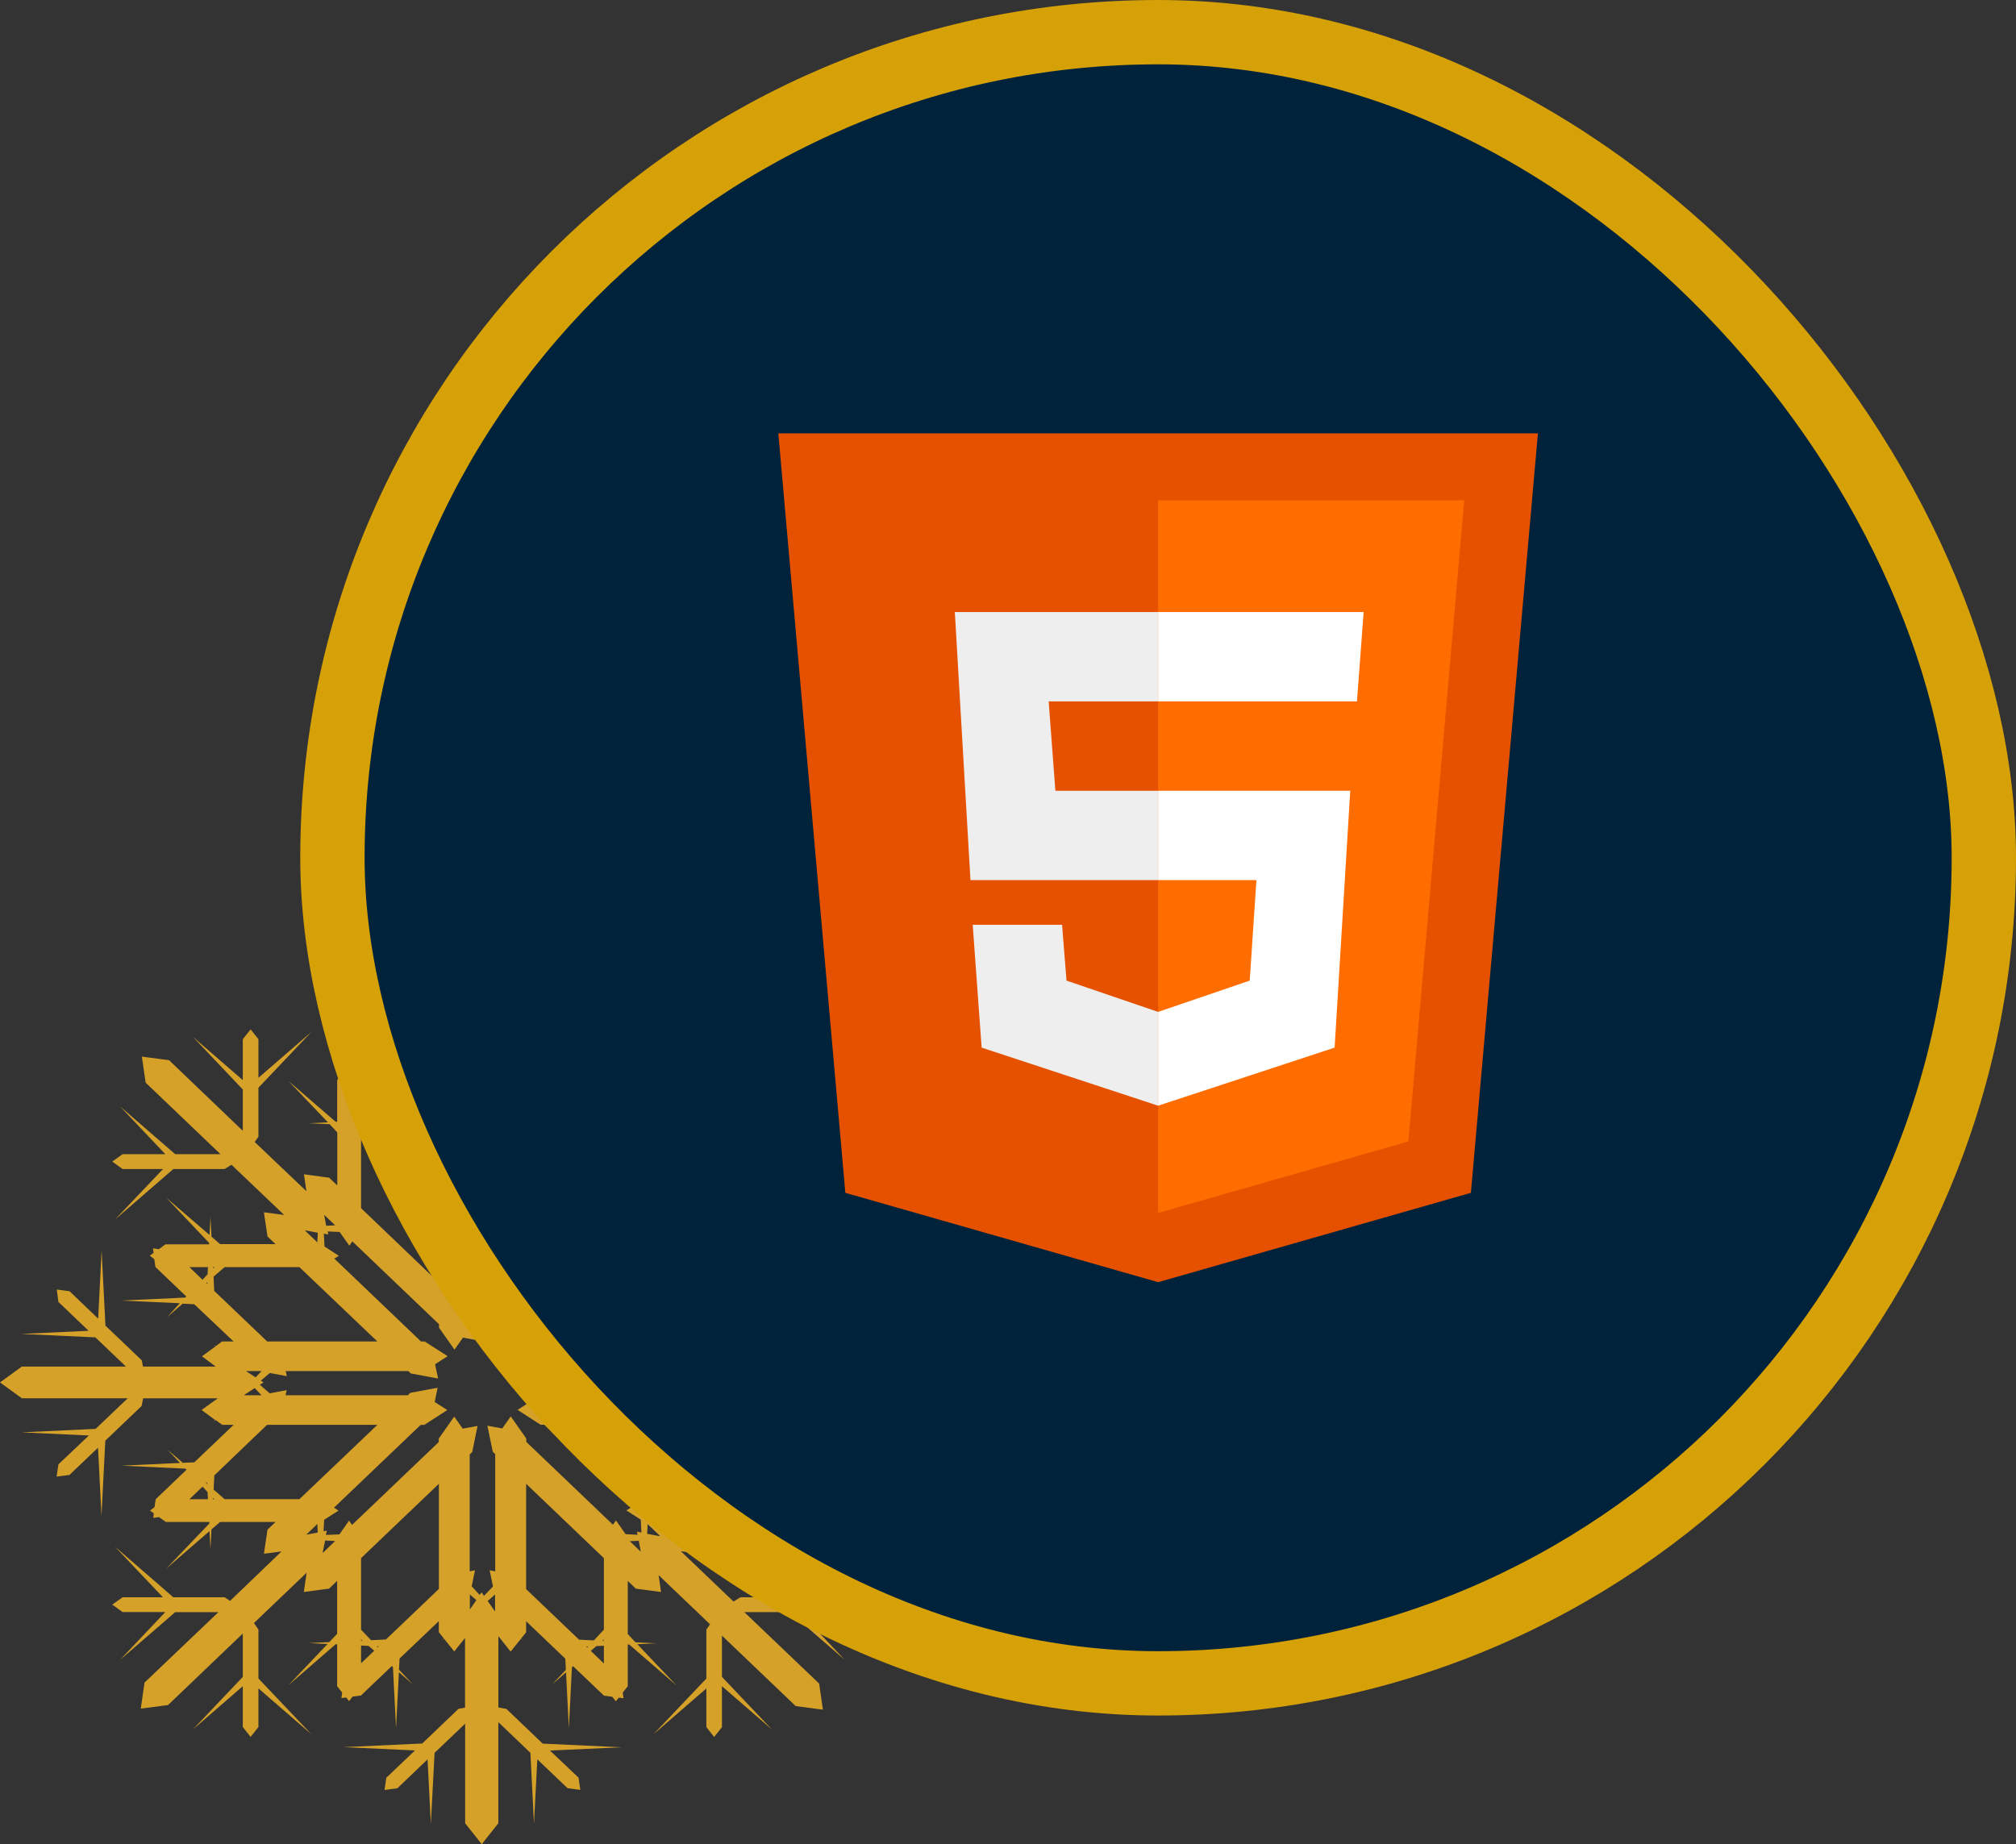 <svg width="94" height="86" viewBox="0 0 94 86" fill="none" xmlns="http://www.w3.org/2000/svg">
<rect x="0" y="0" width="94" height="86" fill="#333333" stroke="none"/>
<path d="M20.263 81.74L21.689 80.379V85.025L22.462 86L23.235 85.025V80.307L24.731 81.74L24.898 85.045L25.053 82.043L26.463 83.388L27.058 83.468L26.976 82.897L25.644 81.634L28.976 81.48L25.305 81.31L23.612 79.692L23.237 79.622V76.297L23.809 77.02L24.291 76.419L24.379 76.498L24.297 76.412L24.532 76.117V75.603L26.36 77.35L26.385 77.871L25.736 78.555L26.392 77.987L26.524 80.589L26.668 77.747L26.723 77.701L28.162 79.074L28.547 79.124L28.715 79.336L28.851 79.166L29.073 79.194L29.035 78.932L29.27 78.633V76.69H29.341L31.549 78.603L29.716 76.674L30.6 76.632L29.634 76.586L29.27 76.201V73.721L29.647 74.084L30.03 74.133V74.25V74.133L30.822 74.24L30.711 73.455L33.107 75.745L32.935 75.993V78.277L30.464 80.879L32.935 78.738V80.539L33.298 81L33.662 80.541V78.632L35.989 80.649L33.662 78.197V76.273L37.099 79.558L38.369 79.727L38.195 78.511L34.705 75.178H36.821L39.386 77.402L37.284 75.18H39.278L39.759 74.832L39.278 74.486H37.392L39.634 72.124L36.911 74.486H34.521L34.202 74.686L31.748 72.34L32.688 72.462L32.579 71.707H32.701H32.577L32.523 71.341L32.146 70.981H34.73L35.132 71.329L35.181 72.252L35.222 71.407L37.244 73.159L35.241 71.051V70.981H37.284L37.594 70.754L37.868 70.793L37.837 70.58L38.017 70.45L37.795 70.29L37.74 69.92L36.303 68.547L36.354 68.495L39.33 68.356L36.607 68.23L37.202 67.604L36.486 68.224L35.943 68.2L34.114 66.453H34.651L34.956 66.228L35.049 66.307L34.967 66.222L35.595 65.76L34.933 65.284H38.331L38.389 65.574L40.08 67.191L40.26 70.701L40.421 67.518L41.753 68.789L42.35 68.867L42.269 68.296L40.859 66.951L44.001 66.805L40.543 66.643L39.116 65.284H43.98L45 64.543L43.98 63.804H39.041L40.536 62.373L43.995 62.213L40.853 62.067L42.262 60.72L42.344 60.149L41.747 60.229L40.425 61.494L40.264 58.309L40.078 61.817L38.387 63.432L38.314 63.794H34.841L35.597 63.246L34.969 62.785L35.051 62.699L34.959 62.778L34.644 62.557H34.11L35.937 60.816L36.479 60.79L37.196 61.416L36.601 60.788L39.324 60.662L36.347 60.523L36.297 60.471L37.734 59.098L37.788 58.728L38.01 58.57L37.83 58.44L37.862 58.227L37.587 58.264L37.284 58.027H35.25V57.959L37.252 55.851L35.231 57.601L35.189 56.756L35.141 57.681L34.739 58.027H32.146L32.523 57.667L32.577 57.301H32.699H32.579L32.688 56.544L31.865 56.652L34.263 54.35L34.521 54.516H36.913L39.636 56.876L37.395 54.516H39.28L39.761 54.168L39.28 53.822H37.284L39.397 51.596L36.831 53.822H34.82L38.255 50.535L38.431 49.322L37.162 49.49L33.672 52.823V50.807L36 48.357L33.672 50.368V48.463L33.304 48.004L32.941 48.463V50.264L30.47 48.123L32.941 50.725V53.009L33.151 53.313L30.704 55.659L30.832 54.762L30.041 54.867V54.75V54.868L29.657 54.919L29.28 55.279V52.809L29.645 52.424L30.61 52.38L29.726 52.338L31.549 50.407L29.341 52.32H29.27V50.373L29.035 50.076L29.073 49.806L28.851 49.836L28.715 49.666L28.547 49.866L28.162 49.918L26.723 51.291L26.668 51.245L26.524 48.401L26.392 51.003L25.736 50.437L26.385 51.121L26.36 51.64L24.532 53.409V52.893L24.297 52.608L24.379 52.522L24.291 52.6L23.809 52L23.308 52.608V49.372L23.612 49.314L25.305 47.698L28.976 47.528L25.644 47.372L26.976 46.101L27.058 45.53L26.463 45.608L25.053 46.956L24.898 43.953L24.731 47.26L23.308 48.621V43.977L22.534 43L21.761 43.977V48.691L20.263 47.262L20.095 43.955L19.942 46.958L18.533 45.602L17.936 45.524L18.02 46.095L19.352 47.366L16.019 47.522L19.689 47.698L21.379 49.314L21.759 49.386V52.705L21.183 51.98L20.703 52.581L20.613 52.502L20.695 52.589L20.464 52.893V53.409L18.642 51.658L18.615 51.139L19.264 50.455L18.61 51.021L18.476 48.419L18.332 51.261L18.279 51.309L16.84 49.936L16.453 49.884L16.288 49.684L16.151 49.854L15.919 49.806L15.957 50.068L15.722 50.367V52.31H15.649L13.447 50.407L15.29 52.338L14.404 52.38L15.37 52.424L15.726 52.809V55.279L15.347 54.919L14.964 54.868V54.75V54.867L14.172 54.762L14.285 55.547L11.876 53.255L12.05 53.009V50.723L14.522 48.12L12.05 50.262V48.461L11.686 48.004L11.321 48.463V50.368L8.994 48.351L11.321 50.807V52.733L7.884 49.44L6.615 49.273L6.791 50.487L10.28 53.822H8.169L5.599 51.596L7.708 53.822H5.716L5.236 54.168L5.716 54.516H7.601L5.358 56.876L8.081 54.516H10.473L10.793 54.316L13.248 56.656L12.306 56.534L12.417 57.291H12.297H12.419L12.471 57.657L12.848 58.017H10.264L9.861 57.671L9.815 56.746L9.771 57.591L7.75 55.851L9.75 57.959V58.027H7.716L7.404 58.254L7.132 58.213L7.161 58.426L6.983 58.556L7.193 58.714L7.247 59.084L8.684 60.457L8.636 60.51L5.66 60.648L8.383 60.774L7.8 61.416L8.517 60.794L9.057 60.82L10.892 62.557H10.351L10.054 62.779L9.964 62.701L10.046 62.788L9.417 63.248L10.054 63.726H6.667L6.608 63.434L4.916 61.817L4.738 58.307L4.577 61.492L3.245 60.215L2.648 60.135L2.723 60.712L4.131 62.059L0.989 62.205L4.447 62.365L5.871 63.726H1.02L0 64.467L1.02 65.206H5.955L4.459 66.633L1.001 66.795L4.143 66.941L2.723 68.288L2.641 68.859L3.238 68.781L4.57 67.51L4.732 70.692L4.91 67.183L6.602 65.566L6.675 65.208H10.155L9.398 65.752L10.027 66.215L9.945 66.299L10.054 66.221L10.362 66.445H10.892L9.061 68.192L8.521 68.216L7.804 67.596L8.395 68.222L5.672 68.348L8.649 68.487L8.697 68.539L7.26 69.912L7.205 70.282L6.996 70.442L7.174 70.572L7.145 70.785L7.417 70.746L7.729 70.973H9.763V71.043L7.75 73.151L9.769 71.399L9.813 72.244L9.859 71.321L10.264 70.973H12.85L12.471 71.333L12.419 71.699H12.297H12.417L12.306 72.456L13.127 72.348L10.73 74.652L10.473 74.486H8.081L5.358 72.124L7.599 74.486H5.714L5.236 74.828L5.716 75.174H7.708L5.599 77.404L8.169 75.18H10.184L6.738 78.465L6.564 79.678L7.834 79.512L11.321 76.177V78.199L8.994 80.651L11.321 78.632V80.537L11.686 80.996L12.05 80.535V78.734L14.522 80.876L12.05 78.273V75.993L11.841 75.687L14.296 73.341L14.166 74.24L14.957 74.133V74.25V74.133L15.341 74.084L15.72 73.721V76.191L15.353 76.576L14.388 76.622L15.274 76.664L13.441 78.594L15.646 76.68H15.72V78.632L15.954 78.93L15.919 79.186L16.141 79.158L16.277 79.328L16.442 79.116L16.83 79.066L18.269 77.693L18.321 77.739L18.466 80.581L18.6 77.979L19.253 78.547L18.604 77.863L18.631 77.342L20.46 75.599V76.109L20.692 76.403L20.611 76.49L20.701 76.412L21.18 77.012L21.683 76.382V79.632L21.377 79.688L19.689 81.304L16.017 81.474L19.35 81.628L18.013 82.901L17.93 83.472L18.527 83.392L19.936 82.046L20.089 85.049L20.263 81.74ZM22.148 73.229L21.901 73.275V67.822L22.02 67.708L22.267 66.495L21.574 66.621L21.178 66.06L20.458 67.087V67.247L16.415 71.111L16.275 70.911L15.825 71.553L15.196 71.579L15.236 71.379L15.087 71.405L15.114 70.873L15.783 70.444L15.573 70.308L19.614 66.447H19.783L20.856 65.754L20.269 65.38L20.405 64.715L19.134 64.951L19.017 65.066H13.315L13.366 64.827L12.574 64.975L12.115 64.575L12.289 64.465L12.161 64.383L12.58 64.027L13.372 64.173L13.322 63.937H19.04L19.157 64.049L20.428 64.285L20.286 63.618L20.872 63.242L19.8 62.557H19.63L15.59 58.694L15.799 58.56L15.131 58.129L15.1 57.529L15.309 57.567L15.28 57.425L15.837 57.451L16.288 58.089L16.428 57.889L20.47 61.753V61.913L21.191 62.938L21.587 62.377L22.282 62.507L22.033 61.292L21.916 61.18V55.727L22.163 55.773L22.004 55.011L22.422 54.572L22.538 54.736L22.624 54.616L22.996 55.017L22.831 55.773L23.078 55.727V61.19L22.961 61.302L22.714 62.517L23.407 62.387L23.803 62.948L24.526 61.923V61.763L28.568 57.899L28.708 58.099L29.159 57.461L29.774 57.431L29.737 57.631L29.886 57.603L29.858 58.135L29.188 58.566L29.398 58.7L25.355 62.563H25.187L24.113 63.254L24.716 63.618L24.58 64.281L25.849 64.045L25.969 63.932H31.685L31.637 64.169L32.428 64.023L32.885 64.423L32.713 64.533L32.839 64.615L32.42 64.971L31.628 64.819L31.676 65.058H25.973L25.853 64.943L24.584 64.707L24.72 65.372L24.132 65.746L25.206 66.439H25.374L29.416 70.3L29.207 70.436L29.877 70.865L29.906 71.465L29.697 71.427L29.728 71.571L29.171 71.543L28.721 70.903L28.581 71.103L24.538 67.239V67.079L23.815 66.052L23.419 66.613L22.726 66.485L22.976 67.698L23.091 67.812V73.275L22.831 73.227L22.986 73.983L22.567 74.42L22.452 74.256L22.366 74.376L21.993 73.975L22.148 73.229ZM12.45 66.445H17.595L13.96 69.912H10.473L9.962 69.465L9.993 68.803L12.45 66.445ZM11.468 63.938H12.195L11.918 64.229L11.468 63.938ZM9.989 60.199L9.958 59.535L10.473 59.09H13.96L17.595 62.557H12.459L9.989 60.199ZM15.114 56.65L15.628 57.141L15.209 57.16L15.114 56.65ZM23.084 53.96V54.654L22.781 54.39L23.084 53.96ZM32.537 62.567H27.408L31.035 59.1H34.525L35.04 59.545L35.005 60.209L32.537 62.567ZM33.526 65.073H32.799L33.075 64.781L33.526 65.073ZM35.005 68.813L35.04 69.475L34.525 69.922H31.035L27.408 66.455H32.537L35.005 68.813ZM29.879 72.362L29.366 71.87L29.785 71.852L29.879 72.362ZM22.213 74.62L21.909 75.052V74.356L22.213 74.62ZM23.038 75.086L22.737 74.66L23.084 74.356V75.136L23.038 75.086ZM27.332 76.782H27.424L27.378 76.828L27.332 76.782ZM28.157 77.573L27.546 76.986L27.808 76.762L28.157 76.744V77.573ZM28.157 76.518H28.09L28.157 76.458V76.518ZM27.692 76.496L27.001 76.464L24.532 74.106V69.193L28.157 72.66V75.995L27.692 76.496ZM30.776 71.625H30.702L30.174 71.527L30.2 71.077L30.776 71.625ZM34.998 69.922L35.057 69.856V69.922H34.998ZM36.165 69.922H35.3L35.317 69.588L35.551 69.335L36.165 69.922ZM35.327 69.217V69.131L35.373 69.175L35.327 69.217ZM33.553 63.995L33.107 64.281L32.791 63.949H33.608L33.553 63.995ZM35.329 59.889V59.803L35.377 59.845L35.329 59.889ZM36.157 59.1L35.543 59.687L35.308 59.437L35.292 59.1H36.157ZM35.049 59.164L34.988 59.1H35.055L35.049 59.164ZM30.191 57.945L30.17 57.545L30.704 57.447L30.191 57.945ZM29.932 56.666L29.829 57.172L29.358 57.151L29.953 56.59L29.932 56.666ZM28.157 53.009V56.34L24.532 59.815V54.907L27.001 52.546L27.692 52.514L28.157 53.009ZM28.157 52.558L28.09 52.498H28.157V52.558ZM28.157 51.444V52.27L27.808 52.254L27.546 52.028L28.157 51.444ZM27.378 52.188L27.424 52.234H27.332L27.378 52.188ZM21.957 53.93L22.257 54.356L21.909 54.658V53.876L21.957 53.93ZM17.662 52.228H17.569L17.615 52.182L17.662 52.228ZM16.836 51.44L17.448 52.024L17.188 52.25L16.836 52.266V51.44ZM16.836 52.492H16.903L16.836 52.552V52.492ZM17.301 52.514L17.995 52.546L20.464 54.907V59.815L16.836 56.34V53.009L17.301 52.514ZM14.22 57.385H14.289L14.819 57.485L14.796 57.933L14.22 57.385ZM9.997 59.09L9.937 59.154V59.09H9.997ZM8.831 59.09H9.696L9.679 59.426L9.442 59.677L8.831 59.09ZM9.669 59.793V59.879L9.623 59.835L9.669 59.793ZM11.432 65.019L11.878 64.731L12.195 65.066H11.378L11.432 65.019ZM9.656 69.123V69.209L9.606 69.167L9.656 69.123ZM8.831 69.914L9.442 69.327L9.679 69.579L9.696 69.914H8.831ZM9.937 69.848L9.997 69.914H9.933L9.937 69.848ZM14.796 71.067L14.815 71.467L14.283 71.565L14.796 71.067ZM15.056 72.346L15.159 71.84L15.628 71.862L15.054 72.414L15.056 72.346ZM16.836 75.997V72.66L20.464 69.193V74.096L17.995 76.454L17.301 76.486L16.836 75.997ZM16.836 76.448L16.903 76.508H16.836V76.448ZM16.836 77.564V76.736L17.188 76.754L17.448 76.978L16.836 77.564ZM17.615 76.818L17.569 76.772H17.662L17.615 76.818Z" fill="#D5A129"/>
<rect x="15.5" y="1.5" width="77" height="77" rx="38.5" fill="#00233B" stroke="#D6A007" stroke-width="3"/>
<path d="M71.708 20.208H36.291L39.416 55.625L54 59.792L68.583 55.625L71.708 20.208Z" fill="#E65100"/>
<path d="M54 23.333V56.562L65.667 53.229L68.271 23.333H54Z" fill="#FF6D00"/>
<path d="M54 41.042V36.875H62.958L62.229 48.854L54 51.562V47.188L58.271 45.729L58.583 41.042H54V41.042ZM63.271 32.708L63.583 28.542H54V32.708H63.271Z" fill="white"/>
<path d="M54 47.188V51.562L45.771 48.854L45.354 43.125H49.521L49.729 45.729L54 47.188ZM48.896 32.708H54V28.542H44.521L45.25 41.042H54V36.875H49.209L48.896 32.708Z" fill="#EEEEEE"/>
</svg>
